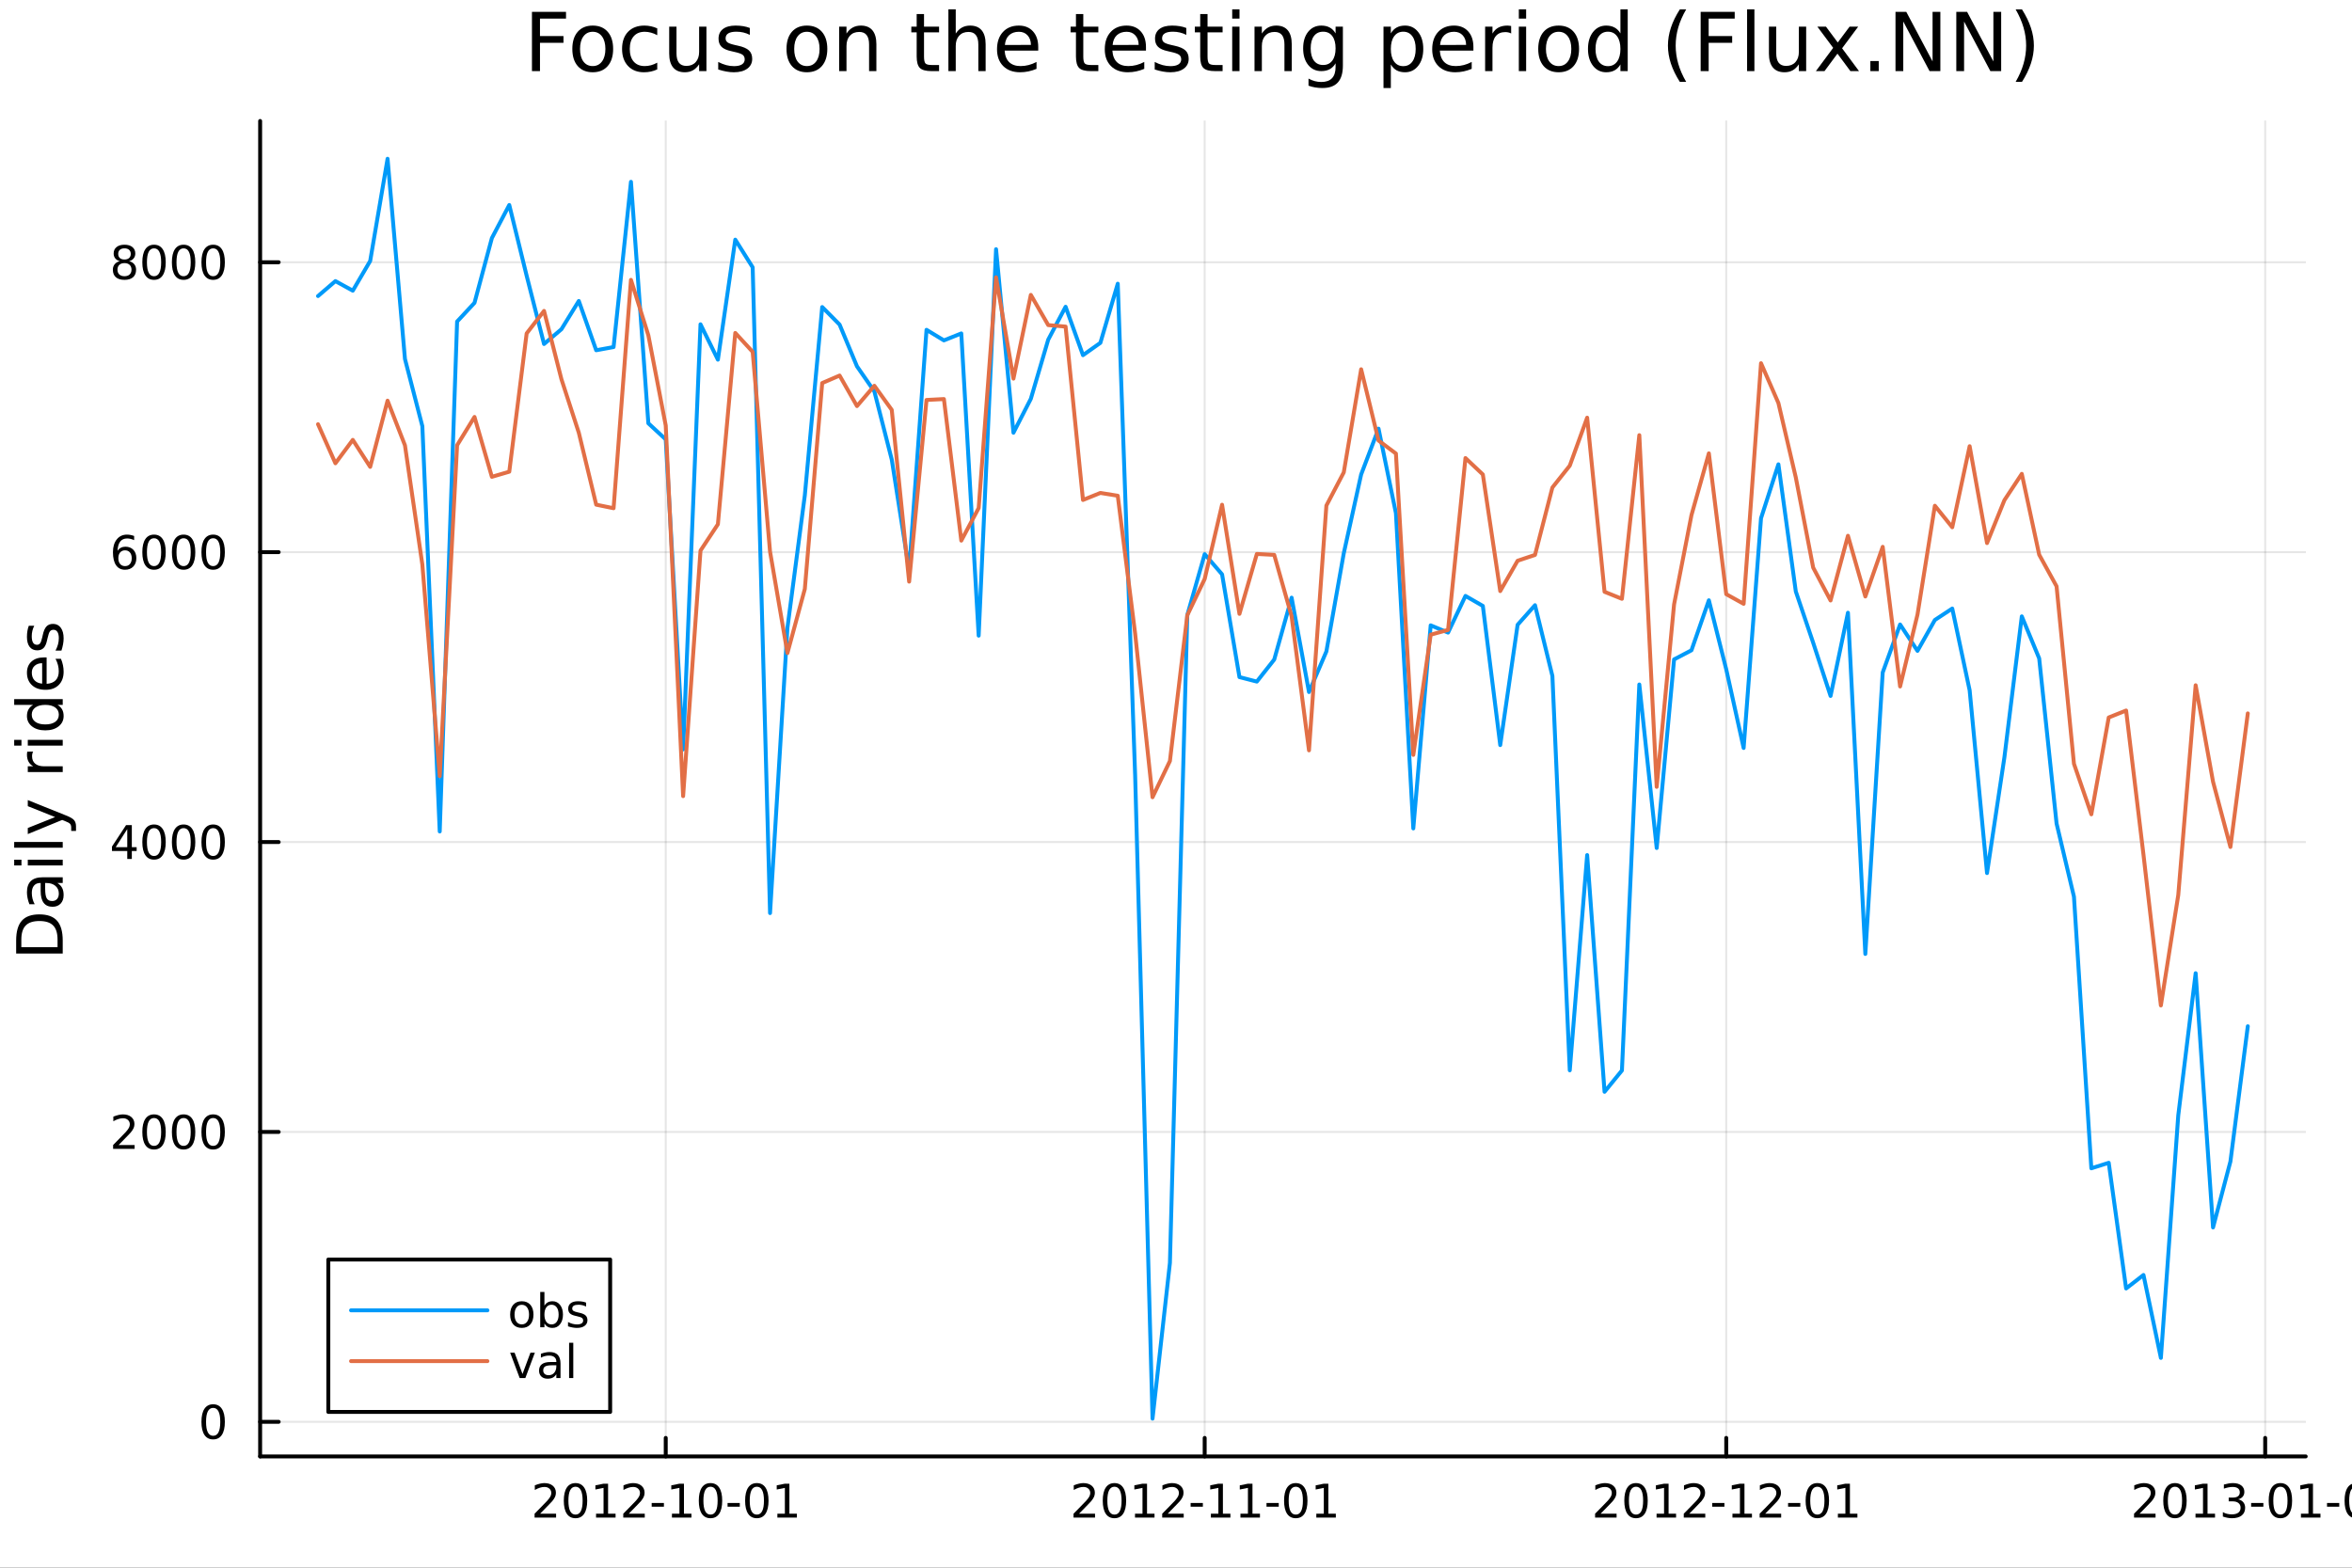 <?xml version="1.0" encoding="utf-8"?>
<svg xmlns="http://www.w3.org/2000/svg" xmlns:xlink="http://www.w3.org/1999/xlink" width="600" height="400" viewBox="0 0 2400 1600">
<rect x="0" y="0" width="2400" height="1600" fill="#333333" stroke="none"/>
<defs>
  <clipPath id="clip430">
    <rect x="0" y="0" width="2400" height="1600"/>
  </clipPath>
</defs>
<path clip-path="url(#clip430)" d="M0 1600 L2400 1600 L2400 0 L0 0  Z" fill="#ffffff" fill-rule="evenodd" fill-opacity="1"/>
<defs>
  <clipPath id="clip431">
    <rect x="480" y="0" width="1681" height="1600"/>
  </clipPath>
</defs>
<path clip-path="url(#clip430)" d="M265.445 1486.45 L2352.76 1486.45 L2352.76 123.472 L265.445 123.472  Z" fill="#ffffff" fill-rule="evenodd" fill-opacity="1"/>
<defs>
  <clipPath id="clip432">
    <rect x="265" y="123" width="2088" height="1364"/>
  </clipPath>
</defs>
<polyline clip-path="url(#clip432)" style="stroke:#000000; stroke-linecap:round; stroke-linejoin:round; stroke-width:2; stroke-opacity:0.1; fill:none" points="679.323,1486.45 679.323,123.472 "/>
<polyline clip-path="url(#clip432)" style="stroke:#000000; stroke-linecap:round; stroke-linejoin:round; stroke-width:2; stroke-opacity:0.1; fill:none" points="1229.27,1486.45 1229.27,123.472 "/>
<polyline clip-path="url(#clip432)" style="stroke:#000000; stroke-linecap:round; stroke-linejoin:round; stroke-width:2; stroke-opacity:0.1; fill:none" points="1761.48,1486.45 1761.48,123.472 "/>
<polyline clip-path="url(#clip432)" style="stroke:#000000; stroke-linecap:round; stroke-linejoin:round; stroke-width:2; stroke-opacity:0.1; fill:none" points="2311.42,1486.45 2311.42,123.472 "/>
<polyline clip-path="url(#clip430)" style="stroke:#000000; stroke-linecap:round; stroke-linejoin:round; stroke-width:4; stroke-opacity:1; fill:none" points="265.445,1486.45 2352.76,1486.45 "/>
<polyline clip-path="url(#clip430)" style="stroke:#000000; stroke-linecap:round; stroke-linejoin:round; stroke-width:4; stroke-opacity:1; fill:none" points="679.323,1486.45 679.323,1467.55 "/>
<polyline clip-path="url(#clip430)" style="stroke:#000000; stroke-linecap:round; stroke-linejoin:round; stroke-width:4; stroke-opacity:1; fill:none" points="1229.27,1486.45 1229.27,1467.55 "/>
<polyline clip-path="url(#clip430)" style="stroke:#000000; stroke-linecap:round; stroke-linejoin:round; stroke-width:4; stroke-opacity:1; fill:none" points="1761.48,1486.45 1761.48,1467.55 "/>
<polyline clip-path="url(#clip430)" style="stroke:#000000; stroke-linecap:round; stroke-linejoin:round; stroke-width:4; stroke-opacity:1; fill:none" points="2311.42,1486.45 2311.42,1467.55 "/>
<path clip-path="url(#clip430)" d="M551.118 1544.91 L567.437 1544.91 L567.437 1548.85 L545.493 1548.85 L545.493 1544.91 Q548.155 1542.16 552.738 1537.53 Q557.345 1532.88 558.525 1531.53 Q560.771 1529.01 561.65 1527.27 Q562.553 1525.51 562.553 1523.82 Q562.553 1521.07 560.609 1519.33 Q558.688 1517.6 555.586 1517.6 Q553.387 1517.6 550.933 1518.36 Q548.502 1519.13 545.725 1520.68 L545.725 1515.95 Q548.549 1514.82 551.002 1514.24 Q553.456 1513.66 555.493 1513.66 Q560.863 1513.66 564.058 1516.35 Q567.252 1519.03 567.252 1523.52 Q567.252 1525.65 566.442 1527.57 Q565.655 1529.47 563.549 1532.07 Q562.97 1532.74 559.868 1535.95 Q556.766 1539.15 551.118 1544.91 Z" fill="#000000" fill-rule="nonzero" fill-opacity="1" /><path clip-path="url(#clip430)" d="M587.252 1517.37 Q583.641 1517.37 581.812 1520.93 Q580.007 1524.47 580.007 1531.6 Q580.007 1538.71 581.812 1542.27 Q583.641 1545.82 587.252 1545.82 Q590.886 1545.82 592.692 1542.27 Q594.521 1538.71 594.521 1531.6 Q594.521 1524.47 592.692 1520.93 Q590.886 1517.37 587.252 1517.37 M587.252 1513.66 Q593.062 1513.66 596.118 1518.27 Q599.197 1522.85 599.197 1531.6 Q599.197 1540.33 596.118 1544.94 Q593.062 1549.52 587.252 1549.52 Q581.442 1549.52 578.363 1544.94 Q575.308 1540.33 575.308 1531.6 Q575.308 1522.85 578.363 1518.27 Q581.442 1513.66 587.252 1513.66 Z" fill="#000000" fill-rule="nonzero" fill-opacity="1" /><path clip-path="url(#clip430)" d="M608.224 1544.91 L615.863 1544.91 L615.863 1518.55 L607.553 1520.21 L607.553 1515.95 L615.817 1514.29 L620.493 1514.29 L620.493 1544.91 L628.132 1544.91 L628.132 1548.85 L608.224 1548.85 L608.224 1544.91 Z" fill="#000000" fill-rule="nonzero" fill-opacity="1" /><path clip-path="url(#clip430)" d="M641.604 1544.91 L657.923 1544.91 L657.923 1548.85 L635.979 1548.85 L635.979 1544.91 Q638.641 1542.16 643.224 1537.53 Q647.831 1532.88 649.011 1531.53 Q651.256 1529.01 652.136 1527.27 Q653.039 1525.51 653.039 1523.82 Q653.039 1521.07 651.094 1519.33 Q649.173 1517.6 646.071 1517.6 Q643.872 1517.6 641.419 1518.36 Q638.988 1519.13 636.21 1520.68 L636.21 1515.95 Q639.034 1514.82 641.488 1514.24 Q643.942 1513.66 645.979 1513.66 Q651.349 1513.66 654.543 1516.35 Q657.738 1519.03 657.738 1523.52 Q657.738 1525.65 656.928 1527.57 Q656.141 1529.47 654.034 1532.07 Q653.456 1532.74 650.354 1535.95 Q647.252 1539.15 641.604 1544.91 Z" fill="#000000" fill-rule="nonzero" fill-opacity="1" /><path clip-path="url(#clip430)" d="M664.983 1533.96 L677.46 1533.96 L677.46 1537.76 L664.983 1537.76 L664.983 1533.96 Z" fill="#000000" fill-rule="nonzero" fill-opacity="1" /><path clip-path="url(#clip430)" d="M685.654 1544.91 L693.293 1544.91 L693.293 1518.55 L684.983 1520.21 L684.983 1515.95 L693.247 1514.29 L697.923 1514.29 L697.923 1544.91 L705.562 1544.91 L705.562 1548.85 L685.654 1548.85 L685.654 1544.91 Z" fill="#000000" fill-rule="nonzero" fill-opacity="1" /><path clip-path="url(#clip430)" d="M725.006 1517.37 Q721.395 1517.37 719.566 1520.93 Q717.761 1524.47 717.761 1531.6 Q717.761 1538.71 719.566 1542.27 Q721.395 1545.82 725.006 1545.82 Q728.64 1545.82 730.446 1542.27 Q732.275 1538.71 732.275 1531.6 Q732.275 1524.47 730.446 1520.93 Q728.64 1517.37 725.006 1517.37 M725.006 1513.66 Q730.816 1513.66 733.872 1518.27 Q736.95 1522.85 736.95 1531.6 Q736.95 1540.33 733.872 1544.94 Q730.816 1549.52 725.006 1549.52 Q719.196 1549.52 716.117 1544.94 Q713.062 1540.33 713.062 1531.6 Q713.062 1522.85 716.117 1518.27 Q719.196 1513.66 725.006 1513.66 Z" fill="#000000" fill-rule="nonzero" fill-opacity="1" /><path clip-path="url(#clip430)" d="M742.413 1533.96 L754.89 1533.96 L754.89 1537.76 L742.413 1537.76 L742.413 1533.96 Z" fill="#000000" fill-rule="nonzero" fill-opacity="1" /><path clip-path="url(#clip430)" d="M772.274 1517.37 Q768.663 1517.37 766.835 1520.93 Q765.029 1524.47 765.029 1531.6 Q765.029 1538.71 766.835 1542.27 Q768.663 1545.82 772.274 1545.82 Q775.909 1545.82 777.714 1542.27 Q779.543 1538.71 779.543 1531.6 Q779.543 1524.47 777.714 1520.93 Q775.909 1517.37 772.274 1517.37 M772.274 1513.66 Q778.084 1513.66 781.14 1518.27 Q784.219 1522.85 784.219 1531.6 Q784.219 1540.33 781.14 1544.94 Q778.084 1549.52 772.274 1549.52 Q766.464 1549.52 763.385 1544.94 Q760.33 1540.33 760.33 1531.6 Q760.33 1522.85 763.385 1518.27 Q766.464 1513.66 772.274 1513.66 Z" fill="#000000" fill-rule="nonzero" fill-opacity="1" /><path clip-path="url(#clip430)" d="M793.246 1544.91 L800.885 1544.91 L800.885 1518.55 L792.575 1520.21 L792.575 1515.95 L800.839 1514.29 L805.515 1514.29 L805.515 1544.91 L813.154 1544.91 L813.154 1548.85 L793.246 1548.85 L793.246 1544.91 Z" fill="#000000" fill-rule="nonzero" fill-opacity="1" /><path clip-path="url(#clip430)" d="M1101.06 1544.91 L1117.38 1544.91 L1117.38 1548.85 L1095.44 1548.85 L1095.44 1544.91 Q1098.1 1542.16 1102.68 1537.53 Q1107.29 1532.88 1108.47 1531.53 Q1110.72 1529.01 1111.6 1527.27 Q1112.5 1525.51 1112.5 1523.82 Q1112.5 1521.07 1110.55 1519.33 Q1108.63 1517.6 1105.53 1517.6 Q1103.33 1517.6 1100.88 1518.36 Q1098.45 1519.13 1095.67 1520.68 L1095.67 1515.95 Q1098.49 1514.82 1100.95 1514.24 Q1103.4 1513.66 1105.44 1513.66 Q1110.81 1513.66 1114 1516.35 Q1117.2 1519.03 1117.2 1523.52 Q1117.2 1525.65 1116.39 1527.57 Q1115.6 1529.47 1113.49 1532.07 Q1112.92 1532.74 1109.81 1535.95 Q1106.71 1539.15 1101.06 1544.91 Z" fill="#000000" fill-rule="nonzero" fill-opacity="1" /><path clip-path="url(#clip430)" d="M1137.2 1517.37 Q1133.59 1517.37 1131.76 1520.93 Q1129.95 1524.47 1129.95 1531.6 Q1129.95 1538.71 1131.76 1542.27 Q1133.59 1545.82 1137.2 1545.82 Q1140.83 1545.82 1142.64 1542.27 Q1144.47 1538.71 1144.47 1531.6 Q1144.47 1524.47 1142.64 1520.93 Q1140.83 1517.37 1137.2 1517.37 M1137.2 1513.66 Q1143.01 1513.66 1146.06 1518.27 Q1149.14 1522.85 1149.14 1531.6 Q1149.14 1540.33 1146.06 1544.94 Q1143.01 1549.52 1137.2 1549.52 Q1131.39 1549.52 1128.31 1544.94 Q1125.25 1540.33 1125.25 1531.6 Q1125.25 1522.85 1128.31 1518.27 Q1131.39 1513.66 1137.2 1513.66 Z" fill="#000000" fill-rule="nonzero" fill-opacity="1" /><path clip-path="url(#clip430)" d="M1158.17 1544.91 L1165.81 1544.91 L1165.81 1518.55 L1157.5 1520.21 L1157.5 1515.95 L1165.76 1514.29 L1170.44 1514.29 L1170.44 1544.91 L1178.08 1544.91 L1178.08 1548.85 L1158.17 1548.85 L1158.17 1544.91 Z" fill="#000000" fill-rule="nonzero" fill-opacity="1" /><path clip-path="url(#clip430)" d="M1191.55 1544.91 L1207.87 1544.91 L1207.87 1548.85 L1185.92 1548.85 L1185.92 1544.91 Q1188.59 1542.16 1193.17 1537.53 Q1197.78 1532.88 1198.96 1531.53 Q1201.2 1529.01 1202.08 1527.27 Q1202.98 1525.51 1202.98 1523.82 Q1202.98 1521.07 1201.04 1519.33 Q1199.12 1517.6 1196.02 1517.6 Q1193.82 1517.6 1191.36 1518.36 Q1188.93 1519.13 1186.16 1520.68 L1186.16 1515.95 Q1188.98 1514.82 1191.43 1514.24 Q1193.89 1513.66 1195.92 1513.66 Q1201.3 1513.66 1204.49 1516.35 Q1207.68 1519.03 1207.68 1523.52 Q1207.68 1525.65 1206.87 1527.57 Q1206.09 1529.47 1203.98 1532.07 Q1203.4 1532.74 1200.3 1535.95 Q1197.2 1539.15 1191.55 1544.91 Z" fill="#000000" fill-rule="nonzero" fill-opacity="1" /><path clip-path="url(#clip430)" d="M1214.93 1533.96 L1227.41 1533.96 L1227.41 1537.76 L1214.93 1537.76 L1214.93 1533.96 Z" fill="#000000" fill-rule="nonzero" fill-opacity="1" /><path clip-path="url(#clip430)" d="M1235.6 1544.91 L1243.24 1544.91 L1243.24 1518.55 L1234.93 1520.21 L1234.93 1515.95 L1243.19 1514.29 L1247.87 1514.29 L1247.87 1544.91 L1255.51 1544.91 L1255.51 1548.85 L1235.6 1548.85 L1235.6 1544.91 Z" fill="#000000" fill-rule="nonzero" fill-opacity="1" /><path clip-path="url(#clip430)" d="M1265.76 1544.91 L1273.4 1544.91 L1273.4 1518.55 L1265.09 1520.21 L1265.09 1515.95 L1273.35 1514.29 L1278.03 1514.29 L1278.03 1544.91 L1285.67 1544.91 L1285.67 1548.85 L1265.76 1548.85 L1265.76 1544.91 Z" fill="#000000" fill-rule="nonzero" fill-opacity="1" /><path clip-path="url(#clip430)" d="M1292.36 1533.96 L1304.84 1533.96 L1304.84 1537.76 L1292.36 1537.76 L1292.36 1533.96 Z" fill="#000000" fill-rule="nonzero" fill-opacity="1" /><path clip-path="url(#clip430)" d="M1322.22 1517.37 Q1318.61 1517.37 1316.78 1520.93 Q1314.98 1524.47 1314.98 1531.6 Q1314.98 1538.71 1316.78 1542.27 Q1318.61 1545.82 1322.22 1545.82 Q1325.85 1545.82 1327.66 1542.27 Q1329.49 1538.71 1329.49 1531.6 Q1329.49 1524.47 1327.66 1520.93 Q1325.85 1517.37 1322.22 1517.37 M1322.22 1513.66 Q1328.03 1513.66 1331.09 1518.27 Q1334.16 1522.85 1334.16 1531.6 Q1334.16 1540.33 1331.09 1544.94 Q1328.03 1549.52 1322.22 1549.52 Q1316.41 1549.52 1313.33 1544.94 Q1310.28 1540.33 1310.28 1531.6 Q1310.28 1522.85 1313.33 1518.27 Q1316.41 1513.66 1322.22 1513.66 Z" fill="#000000" fill-rule="nonzero" fill-opacity="1" /><path clip-path="url(#clip430)" d="M1343.19 1544.91 L1350.83 1544.91 L1350.83 1518.55 L1342.52 1520.21 L1342.52 1515.95 L1350.78 1514.29 L1355.46 1514.29 L1355.46 1544.91 L1363.1 1544.91 L1363.1 1548.85 L1343.19 1548.85 L1343.19 1544.91 Z" fill="#000000" fill-rule="nonzero" fill-opacity="1" /><path clip-path="url(#clip430)" d="M1633.27 1544.91 L1649.59 1544.91 L1649.59 1548.85 L1627.64 1548.85 L1627.64 1544.91 Q1630.31 1542.16 1634.89 1537.53 Q1639.5 1532.88 1640.68 1531.53 Q1642.92 1529.01 1643.8 1527.27 Q1644.71 1525.51 1644.71 1523.82 Q1644.71 1521.07 1642.76 1519.33 Q1640.84 1517.6 1637.74 1517.6 Q1635.54 1517.6 1633.08 1518.36 Q1630.65 1519.13 1627.88 1520.68 L1627.88 1515.95 Q1630.7 1514.82 1633.15 1514.24 Q1635.61 1513.66 1637.64 1513.66 Q1643.02 1513.66 1646.21 1516.35 Q1649.4 1519.03 1649.4 1523.52 Q1649.4 1525.65 1648.59 1527.57 Q1647.81 1529.47 1645.7 1532.07 Q1645.12 1532.74 1642.02 1535.95 Q1638.92 1539.15 1633.27 1544.91 Z" fill="#000000" fill-rule="nonzero" fill-opacity="1" /><path clip-path="url(#clip430)" d="M1669.4 1517.37 Q1665.79 1517.37 1663.96 1520.93 Q1662.16 1524.47 1662.16 1531.6 Q1662.16 1538.71 1663.96 1542.27 Q1665.79 1545.82 1669.4 1545.82 Q1673.04 1545.82 1674.84 1542.27 Q1676.67 1538.71 1676.67 1531.6 Q1676.67 1524.47 1674.84 1520.93 Q1673.04 1517.37 1669.4 1517.37 M1669.4 1513.66 Q1675.21 1513.66 1678.27 1518.27 Q1681.35 1522.85 1681.35 1531.6 Q1681.35 1540.33 1678.27 1544.94 Q1675.21 1549.52 1669.4 1549.52 Q1663.59 1549.52 1660.52 1544.94 Q1657.46 1540.33 1657.46 1531.6 Q1657.46 1522.85 1660.52 1518.27 Q1663.59 1513.66 1669.4 1513.66 Z" fill="#000000" fill-rule="nonzero" fill-opacity="1" /><path clip-path="url(#clip430)" d="M1690.38 1544.91 L1698.01 1544.91 L1698.01 1518.55 L1689.7 1520.21 L1689.7 1515.95 L1697.97 1514.29 L1702.64 1514.29 L1702.64 1544.91 L1710.28 1544.91 L1710.28 1548.85 L1690.38 1548.85 L1690.38 1544.91 Z" fill="#000000" fill-rule="nonzero" fill-opacity="1" /><path clip-path="url(#clip430)" d="M1723.76 1544.91 L1740.07 1544.91 L1740.07 1548.85 L1718.13 1548.85 L1718.13 1544.91 Q1720.79 1542.16 1725.38 1537.53 Q1729.98 1532.88 1731.16 1531.53 Q1733.41 1529.01 1734.29 1527.27 Q1735.19 1525.51 1735.19 1523.82 Q1735.19 1521.07 1733.25 1519.33 Q1731.32 1517.6 1728.22 1517.6 Q1726.02 1517.6 1723.57 1518.36 Q1721.14 1519.13 1718.36 1520.68 L1718.36 1515.95 Q1721.19 1514.82 1723.64 1514.24 Q1726.09 1513.66 1728.13 1513.66 Q1733.5 1513.66 1736.7 1516.35 Q1739.89 1519.03 1739.89 1523.52 Q1739.89 1525.65 1739.08 1527.57 Q1738.29 1529.47 1736.19 1532.07 Q1735.61 1532.74 1732.51 1535.95 Q1729.4 1539.15 1723.76 1544.91 Z" fill="#000000" fill-rule="nonzero" fill-opacity="1" /><path clip-path="url(#clip430)" d="M1747.14 1533.96 L1759.61 1533.96 L1759.61 1537.76 L1747.14 1537.76 L1747.14 1533.96 Z" fill="#000000" fill-rule="nonzero" fill-opacity="1" /><path clip-path="url(#clip430)" d="M1767.81 1544.91 L1775.45 1544.91 L1775.45 1518.55 L1767.13 1520.21 L1767.13 1515.95 L1775.4 1514.29 L1780.07 1514.29 L1780.07 1544.91 L1787.71 1544.91 L1787.71 1548.85 L1767.81 1548.85 L1767.81 1544.91 Z" fill="#000000" fill-rule="nonzero" fill-opacity="1" /><path clip-path="url(#clip430)" d="M1801.19 1544.91 L1817.51 1544.91 L1817.51 1548.85 L1795.56 1548.85 L1795.56 1544.91 Q1798.22 1542.16 1802.81 1537.53 Q1807.41 1532.88 1808.59 1531.53 Q1810.84 1529.01 1811.72 1527.27 Q1812.62 1525.51 1812.62 1523.82 Q1812.62 1521.07 1810.68 1519.33 Q1808.76 1517.6 1805.65 1517.6 Q1803.45 1517.6 1801 1518.36 Q1798.57 1519.13 1795.79 1520.68 L1795.79 1515.95 Q1798.62 1514.82 1801.07 1514.24 Q1803.52 1513.66 1805.56 1513.66 Q1810.93 1513.66 1814.13 1516.35 Q1817.32 1519.03 1817.32 1523.52 Q1817.32 1525.65 1816.51 1527.57 Q1815.72 1529.47 1813.62 1532.07 Q1813.04 1532.74 1809.94 1535.95 Q1806.83 1539.15 1801.19 1544.91 Z" fill="#000000" fill-rule="nonzero" fill-opacity="1" /><path clip-path="url(#clip430)" d="M1824.57 1533.96 L1837.04 1533.96 L1837.04 1537.76 L1824.57 1537.76 L1824.57 1533.96 Z" fill="#000000" fill-rule="nonzero" fill-opacity="1" /><path clip-path="url(#clip430)" d="M1854.43 1517.37 Q1850.82 1517.37 1848.99 1520.93 Q1847.18 1524.47 1847.18 1531.6 Q1847.18 1538.71 1848.99 1542.27 Q1850.82 1545.82 1854.43 1545.82 Q1858.06 1545.82 1859.87 1542.27 Q1861.69 1538.71 1861.69 1531.6 Q1861.69 1524.47 1859.87 1520.93 Q1858.06 1517.37 1854.43 1517.37 M1854.43 1513.66 Q1860.24 1513.66 1863.29 1518.27 Q1866.37 1522.85 1866.37 1531.6 Q1866.37 1540.33 1863.29 1544.94 Q1860.24 1549.52 1854.43 1549.52 Q1848.62 1549.52 1845.54 1544.94 Q1842.48 1540.33 1842.48 1531.6 Q1842.48 1522.85 1845.54 1518.27 Q1848.62 1513.66 1854.43 1513.66 Z" fill="#000000" fill-rule="nonzero" fill-opacity="1" /><path clip-path="url(#clip430)" d="M1875.4 1544.91 L1883.04 1544.91 L1883.04 1518.55 L1874.73 1520.21 L1874.73 1515.95 L1882.99 1514.29 L1887.67 1514.29 L1887.67 1544.91 L1895.31 1544.91 L1895.31 1548.85 L1875.4 1548.85 L1875.4 1544.91 Z" fill="#000000" fill-rule="nonzero" fill-opacity="1" /><path clip-path="url(#clip430)" d="M2183.22 1544.91 L2199.54 1544.91 L2199.54 1548.85 L2177.59 1548.85 L2177.59 1544.91 Q2180.25 1542.16 2184.84 1537.53 Q2189.44 1532.88 2190.62 1531.53 Q2192.87 1529.01 2193.75 1527.27 Q2194.65 1525.51 2194.65 1523.82 Q2194.65 1521.07 2192.71 1519.33 Q2190.79 1517.6 2187.68 1517.6 Q2185.48 1517.6 2183.03 1518.36 Q2180.6 1519.13 2177.82 1520.68 L2177.82 1515.95 Q2180.65 1514.82 2183.1 1514.24 Q2185.55 1513.66 2187.59 1513.66 Q2192.96 1513.66 2196.16 1516.35 Q2199.35 1519.03 2199.35 1523.52 Q2199.35 1525.65 2198.54 1527.57 Q2197.75 1529.47 2195.65 1532.07 Q2195.07 1532.74 2191.97 1535.95 Q2188.86 1539.15 2183.22 1544.91 Z" fill="#000000" fill-rule="nonzero" fill-opacity="1" /><path clip-path="url(#clip430)" d="M2219.35 1517.37 Q2215.74 1517.37 2213.91 1520.93 Q2212.1 1524.47 2212.1 1531.6 Q2212.1 1538.71 2213.91 1542.27 Q2215.74 1545.82 2219.35 1545.82 Q2222.98 1545.82 2224.79 1542.27 Q2226.62 1538.71 2226.62 1531.6 Q2226.62 1524.47 2224.79 1520.93 Q2222.98 1517.37 2219.35 1517.37 M2219.35 1513.66 Q2225.16 1513.66 2228.22 1518.27 Q2231.29 1522.85 2231.29 1531.6 Q2231.29 1540.33 2228.22 1544.94 Q2225.16 1549.52 2219.35 1549.52 Q2213.54 1549.52 2210.46 1544.94 Q2207.41 1540.33 2207.41 1531.6 Q2207.41 1522.85 2210.46 1518.27 Q2213.54 1513.66 2219.35 1513.66 Z" fill="#000000" fill-rule="nonzero" fill-opacity="1" /><path clip-path="url(#clip430)" d="M2240.32 1544.91 L2247.96 1544.91 L2247.96 1518.55 L2239.65 1520.21 L2239.65 1515.95 L2247.91 1514.29 L2252.59 1514.29 L2252.59 1544.91 L2260.23 1544.91 L2260.23 1548.85 L2240.32 1548.85 L2240.32 1544.91 Z" fill="#000000" fill-rule="nonzero" fill-opacity="1" /><path clip-path="url(#clip430)" d="M2283.84 1530.21 Q2287.2 1530.93 2289.07 1533.2 Q2290.97 1535.47 2290.97 1538.8 Q2290.97 1543.92 2287.45 1546.72 Q2283.93 1549.52 2277.45 1549.52 Q2275.28 1549.52 2272.96 1549.08 Q2270.67 1548.66 2268.22 1547.81 L2268.22 1543.29 Q2270.16 1544.43 2272.47 1545.01 Q2274.79 1545.58 2277.31 1545.58 Q2281.71 1545.58 2284 1543.85 Q2286.32 1542.11 2286.32 1538.8 Q2286.32 1535.75 2284.16 1534.03 Q2282.03 1532.3 2278.22 1532.3 L2274.19 1532.3 L2274.19 1528.45 L2278.4 1528.45 Q2281.85 1528.45 2283.68 1527.09 Q2285.51 1525.7 2285.51 1523.11 Q2285.51 1520.45 2283.61 1519.03 Q2281.73 1517.6 2278.22 1517.6 Q2276.29 1517.6 2274.1 1518.01 Q2271.9 1518.43 2269.26 1519.31 L2269.26 1515.14 Q2271.92 1514.4 2274.23 1514.03 Q2276.57 1513.66 2278.63 1513.66 Q2283.96 1513.66 2287.06 1516.09 Q2290.16 1518.5 2290.16 1522.62 Q2290.16 1525.49 2288.52 1527.48 Q2286.87 1529.45 2283.84 1530.21 Z" fill="#000000" fill-rule="nonzero" fill-opacity="1" /><path clip-path="url(#clip430)" d="M2297.08 1533.96 L2309.56 1533.96 L2309.56 1537.76 L2297.08 1537.76 L2297.08 1533.96 Z" fill="#000000" fill-rule="nonzero" fill-opacity="1" /><path clip-path="url(#clip430)" d="M2326.94 1517.37 Q2323.33 1517.37 2321.5 1520.93 Q2319.7 1524.47 2319.7 1531.6 Q2319.7 1538.71 2321.5 1542.27 Q2323.33 1545.82 2326.94 1545.82 Q2330.58 1545.82 2332.38 1542.27 Q2334.21 1538.71 2334.21 1531.6 Q2334.21 1524.47 2332.38 1520.93 Q2330.58 1517.37 2326.94 1517.37 M2326.94 1513.66 Q2332.75 1513.66 2335.81 1518.27 Q2338.89 1522.85 2338.89 1531.6 Q2338.89 1540.33 2335.81 1544.94 Q2332.75 1549.52 2326.94 1549.52 Q2321.13 1549.52 2318.05 1544.94 Q2315 1540.33 2315 1531.6 Q2315 1522.85 2318.05 1518.27 Q2321.13 1513.66 2326.94 1513.66 Z" fill="#000000" fill-rule="nonzero" fill-opacity="1" /><path clip-path="url(#clip430)" d="M2347.91 1544.91 L2355.55 1544.91 L2355.55 1518.55 L2347.24 1520.21 L2347.24 1515.95 L2355.51 1514.29 L2360.18 1514.29 L2360.18 1544.91 L2367.82 1544.91 L2367.82 1548.85 L2347.91 1548.85 L2347.91 1544.91 Z" fill="#000000" fill-rule="nonzero" fill-opacity="1" /><path clip-path="url(#clip430)" d="M2374.51 1533.96 L2386.99 1533.96 L2386.99 1537.76 L2374.51 1537.76 L2374.51 1533.96 Z" fill="#000000" fill-rule="nonzero" fill-opacity="1" /><path clip-path="url(#clip430)" d="M2404.37 1517.37 Q2400.76 1517.37 2398.93 1520.93 Q2397.13 1524.47 2397.13 1531.6 Q2397.13 1538.71 2398.93 1542.27 Q2400.76 1545.82 2404.37 1545.82 Q2408.01 1545.82 2409.81 1542.27 Q2411.64 1538.71 2411.64 1531.6 Q2411.64 1524.47 2409.81 1520.93 Q2408.01 1517.37 2404.37 1517.37 M2404.37 1513.66 Q2410.18 1513.66 2413.24 1518.27 Q2416.32 1522.85 2416.32 1531.6 Q2416.32 1540.33 2413.24 1544.94 Q2410.18 1549.52 2404.37 1549.52 Q2398.56 1549.52 2395.48 1544.94 Q2392.43 1540.33 2392.43 1531.6 Q2392.43 1522.85 2395.48 1518.27 Q2398.56 1513.66 2404.37 1513.66 Z" fill="#000000" fill-rule="nonzero" fill-opacity="1" /><path clip-path="url(#clip430)" d="M2425.34 1544.91 L2432.98 1544.91 L2432.98 1518.55 L2424.67 1520.21 L2424.67 1515.95 L2432.94 1514.29 L2437.61 1514.29 L2437.61 1544.91 L2445.25 1544.91 L2445.25 1548.85 L2425.34 1548.85 L2425.34 1544.91 Z" fill="#000000" fill-rule="nonzero" fill-opacity="1" /><polyline clip-path="url(#clip432)" style="stroke:#000000; stroke-linecap:round; stroke-linejoin:round; stroke-width:2; stroke-opacity:0.1; fill:none" points="265.445,1451.13 2352.76,1451.13 "/>
<polyline clip-path="url(#clip432)" style="stroke:#000000; stroke-linecap:round; stroke-linejoin:round; stroke-width:2; stroke-opacity:0.1; fill:none" points="265.445,1155.26 2352.76,1155.26 "/>
<polyline clip-path="url(#clip432)" style="stroke:#000000; stroke-linecap:round; stroke-linejoin:round; stroke-width:2; stroke-opacity:0.1; fill:none" points="265.445,859.399 2352.76,859.399 "/>
<polyline clip-path="url(#clip432)" style="stroke:#000000; stroke-linecap:round; stroke-linejoin:round; stroke-width:2; stroke-opacity:0.1; fill:none" points="265.445,563.535 2352.76,563.535 "/>
<polyline clip-path="url(#clip432)" style="stroke:#000000; stroke-linecap:round; stroke-linejoin:round; stroke-width:2; stroke-opacity:0.1; fill:none" points="265.445,267.67 2352.76,267.67 "/>
<polyline clip-path="url(#clip430)" style="stroke:#000000; stroke-linecap:round; stroke-linejoin:round; stroke-width:4; stroke-opacity:1; fill:none" points="265.445,1486.45 265.445,123.472 "/>
<polyline clip-path="url(#clip430)" style="stroke:#000000; stroke-linecap:round; stroke-linejoin:round; stroke-width:4; stroke-opacity:1; fill:none" points="265.445,1451.13 284.342,1451.13 "/>
<polyline clip-path="url(#clip430)" style="stroke:#000000; stroke-linecap:round; stroke-linejoin:round; stroke-width:4; stroke-opacity:1; fill:none" points="265.445,1155.26 284.342,1155.26 "/>
<polyline clip-path="url(#clip430)" style="stroke:#000000; stroke-linecap:round; stroke-linejoin:round; stroke-width:4; stroke-opacity:1; fill:none" points="265.445,859.399 284.342,859.399 "/>
<polyline clip-path="url(#clip430)" style="stroke:#000000; stroke-linecap:round; stroke-linejoin:round; stroke-width:4; stroke-opacity:1; fill:none" points="265.445,563.535 284.342,563.535 "/>
<polyline clip-path="url(#clip430)" style="stroke:#000000; stroke-linecap:round; stroke-linejoin:round; stroke-width:4; stroke-opacity:1; fill:none" points="265.445,267.67 284.342,267.67 "/>
<path clip-path="url(#clip430)" d="M217.5 1436.93 Q213.889 1436.93 212.061 1440.49 Q210.255 1444.03 210.255 1451.16 Q210.255 1458.27 212.061 1461.83 Q213.889 1465.38 217.5 1465.38 Q221.135 1465.38 222.94 1461.83 Q224.769 1458.27 224.769 1451.16 Q224.769 1444.03 222.94 1440.49 Q221.135 1436.93 217.5 1436.93 M217.5 1433.22 Q223.31 1433.22 226.366 1437.83 Q229.445 1442.41 229.445 1451.16 Q229.445 1459.89 226.366 1464.5 Q223.31 1469.08 217.5 1469.08 Q211.69 1469.08 208.612 1464.5 Q205.556 1459.89 205.556 1451.16 Q205.556 1442.41 208.612 1437.83 Q211.69 1433.22 217.5 1433.22 Z" fill="#000000" fill-rule="nonzero" fill-opacity="1" /><path clip-path="url(#clip430)" d="M121.043 1168.61 L137.362 1168.61 L137.362 1172.54 L115.418 1172.54 L115.418 1168.61 Q118.08 1165.85 122.663 1161.22 Q127.269 1156.57 128.45 1155.23 Q130.695 1152.71 131.575 1150.97 Q132.478 1149.21 132.478 1147.52 Q132.478 1144.77 130.533 1143.03 Q128.612 1141.29 125.51 1141.29 Q123.311 1141.29 120.857 1142.06 Q118.427 1142.82 115.649 1144.37 L115.649 1139.65 Q118.473 1138.52 120.927 1137.94 Q123.38 1137.36 125.418 1137.36 Q130.788 1137.36 133.982 1140.04 Q137.177 1142.73 137.177 1147.22 Q137.177 1149.35 136.367 1151.27 Q135.579 1153.17 133.473 1155.76 Q132.894 1156.43 129.792 1159.65 Q126.691 1162.84 121.043 1168.61 Z" fill="#000000" fill-rule="nonzero" fill-opacity="1" /><path clip-path="url(#clip430)" d="M157.177 1141.06 Q153.566 1141.06 151.737 1144.63 Q149.931 1148.17 149.931 1155.3 Q149.931 1162.4 151.737 1165.97 Q153.566 1169.51 157.177 1169.51 Q160.811 1169.51 162.616 1165.97 Q164.445 1162.4 164.445 1155.3 Q164.445 1148.17 162.616 1144.63 Q160.811 1141.06 157.177 1141.06 M157.177 1137.36 Q162.987 1137.36 166.042 1141.96 Q169.121 1146.55 169.121 1155.3 Q169.121 1164.02 166.042 1168.63 Q162.987 1173.21 157.177 1173.21 Q151.366 1173.21 148.288 1168.63 Q145.232 1164.02 145.232 1155.3 Q145.232 1146.55 148.288 1141.96 Q151.366 1137.36 157.177 1137.36 Z" fill="#000000" fill-rule="nonzero" fill-opacity="1" /><path clip-path="url(#clip430)" d="M187.338 1141.06 Q183.727 1141.06 181.899 1144.63 Q180.093 1148.17 180.093 1155.3 Q180.093 1162.4 181.899 1165.97 Q183.727 1169.51 187.338 1169.51 Q190.973 1169.51 192.778 1165.97 Q194.607 1162.4 194.607 1155.3 Q194.607 1148.17 192.778 1144.63 Q190.973 1141.06 187.338 1141.06 M187.338 1137.36 Q193.149 1137.36 196.204 1141.96 Q199.283 1146.55 199.283 1155.3 Q199.283 1164.02 196.204 1168.63 Q193.149 1173.21 187.338 1173.21 Q181.528 1173.21 178.45 1168.63 Q175.394 1164.02 175.394 1155.3 Q175.394 1146.55 178.45 1141.96 Q181.528 1137.36 187.338 1137.36 Z" fill="#000000" fill-rule="nonzero" fill-opacity="1" /><path clip-path="url(#clip430)" d="M217.5 1141.06 Q213.889 1141.06 212.061 1144.63 Q210.255 1148.17 210.255 1155.3 Q210.255 1162.4 212.061 1165.97 Q213.889 1169.51 217.5 1169.51 Q221.135 1169.51 222.94 1165.97 Q224.769 1162.4 224.769 1155.3 Q224.769 1148.17 222.94 1144.63 Q221.135 1141.06 217.5 1141.06 M217.5 1137.36 Q223.31 1137.36 226.366 1141.96 Q229.445 1146.55 229.445 1155.3 Q229.445 1164.02 226.366 1168.63 Q223.31 1173.21 217.5 1173.21 Q211.69 1173.21 208.612 1168.63 Q205.556 1164.02 205.556 1155.3 Q205.556 1146.55 208.612 1141.96 Q211.69 1137.36 217.5 1137.36 Z" fill="#000000" fill-rule="nonzero" fill-opacity="1" /><path clip-path="url(#clip430)" d="M129.862 846.193 L118.056 864.642 L129.862 864.642 L129.862 846.193 M128.635 842.119 L134.515 842.119 L134.515 864.642 L139.445 864.642 L139.445 868.531 L134.515 868.531 L134.515 876.679 L129.862 876.679 L129.862 868.531 L114.26 868.531 L114.26 864.017 L128.635 842.119 Z" fill="#000000" fill-rule="nonzero" fill-opacity="1" /><path clip-path="url(#clip430)" d="M157.177 845.198 Q153.566 845.198 151.737 848.763 Q149.931 852.304 149.931 859.434 Q149.931 866.54 151.737 870.105 Q153.566 873.647 157.177 873.647 Q160.811 873.647 162.616 870.105 Q164.445 866.54 164.445 859.434 Q164.445 852.304 162.616 848.763 Q160.811 845.198 157.177 845.198 M157.177 841.494 Q162.987 841.494 166.042 846.1 Q169.121 850.684 169.121 859.434 Q169.121 868.161 166.042 872.767 Q162.987 877.35 157.177 877.35 Q151.366 877.35 148.288 872.767 Q145.232 868.161 145.232 859.434 Q145.232 850.684 148.288 846.1 Q151.366 841.494 157.177 841.494 Z" fill="#000000" fill-rule="nonzero" fill-opacity="1" /><path clip-path="url(#clip430)" d="M187.338 845.198 Q183.727 845.198 181.899 848.763 Q180.093 852.304 180.093 859.434 Q180.093 866.54 181.899 870.105 Q183.727 873.647 187.338 873.647 Q190.973 873.647 192.778 870.105 Q194.607 866.54 194.607 859.434 Q194.607 852.304 192.778 848.763 Q190.973 845.198 187.338 845.198 M187.338 841.494 Q193.149 841.494 196.204 846.1 Q199.283 850.684 199.283 859.434 Q199.283 868.161 196.204 872.767 Q193.149 877.35 187.338 877.35 Q181.528 877.35 178.45 872.767 Q175.394 868.161 175.394 859.434 Q175.394 850.684 178.45 846.1 Q181.528 841.494 187.338 841.494 Z" fill="#000000" fill-rule="nonzero" fill-opacity="1" /><path clip-path="url(#clip430)" d="M217.5 845.198 Q213.889 845.198 212.061 848.763 Q210.255 852.304 210.255 859.434 Q210.255 866.54 212.061 870.105 Q213.889 873.647 217.5 873.647 Q221.135 873.647 222.94 870.105 Q224.769 866.54 224.769 859.434 Q224.769 852.304 222.94 848.763 Q221.135 845.198 217.5 845.198 M217.5 841.494 Q223.31 841.494 226.366 846.1 Q229.445 850.684 229.445 859.434 Q229.445 868.161 226.366 872.767 Q223.31 877.35 217.5 877.35 Q211.69 877.35 208.612 872.767 Q205.556 868.161 205.556 859.434 Q205.556 850.684 208.612 846.1 Q211.69 841.494 217.5 841.494 Z" fill="#000000" fill-rule="nonzero" fill-opacity="1" /><path clip-path="url(#clip430)" d="M127.593 561.671 Q124.445 561.671 122.593 563.824 Q120.765 565.977 120.765 569.727 Q120.765 573.454 122.593 575.63 Q124.445 577.782 127.593 577.782 Q130.742 577.782 132.57 575.63 Q134.422 573.454 134.422 569.727 Q134.422 565.977 132.57 563.824 Q130.742 561.671 127.593 561.671 M136.876 547.019 L136.876 551.278 Q135.117 550.445 133.311 550.005 Q131.529 549.565 129.769 549.565 Q125.14 549.565 122.686 552.69 Q120.255 555.815 119.908 562.134 Q121.274 560.12 123.334 559.056 Q125.394 557.968 127.871 557.968 Q133.08 557.968 136.089 561.139 Q139.121 564.287 139.121 569.727 Q139.121 575.051 135.973 578.268 Q132.825 581.486 127.593 581.486 Q121.598 581.486 118.427 576.903 Q115.256 572.296 115.256 563.569 Q115.256 555.375 119.144 550.514 Q123.033 545.63 129.584 545.63 Q131.343 545.63 133.126 545.977 Q134.931 546.324 136.876 547.019 Z" fill="#000000" fill-rule="nonzero" fill-opacity="1" /><path clip-path="url(#clip430)" d="M157.177 549.333 Q153.566 549.333 151.737 552.898 Q149.931 556.44 149.931 563.569 Q149.931 570.676 151.737 574.241 Q153.566 577.782 157.177 577.782 Q160.811 577.782 162.616 574.241 Q164.445 570.676 164.445 563.569 Q164.445 556.44 162.616 552.898 Q160.811 549.333 157.177 549.333 M157.177 545.63 Q162.987 545.63 166.042 550.236 Q169.121 554.82 169.121 563.569 Q169.121 572.296 166.042 576.903 Q162.987 581.486 157.177 581.486 Q151.366 581.486 148.288 576.903 Q145.232 572.296 145.232 563.569 Q145.232 554.82 148.288 550.236 Q151.366 545.63 157.177 545.63 Z" fill="#000000" fill-rule="nonzero" fill-opacity="1" /><path clip-path="url(#clip430)" d="M187.338 549.333 Q183.727 549.333 181.899 552.898 Q180.093 556.44 180.093 563.569 Q180.093 570.676 181.899 574.241 Q183.727 577.782 187.338 577.782 Q190.973 577.782 192.778 574.241 Q194.607 570.676 194.607 563.569 Q194.607 556.44 192.778 552.898 Q190.973 549.333 187.338 549.333 M187.338 545.63 Q193.149 545.63 196.204 550.236 Q199.283 554.82 199.283 563.569 Q199.283 572.296 196.204 576.903 Q193.149 581.486 187.338 581.486 Q181.528 581.486 178.45 576.903 Q175.394 572.296 175.394 563.569 Q175.394 554.82 178.45 550.236 Q181.528 545.63 187.338 545.63 Z" fill="#000000" fill-rule="nonzero" fill-opacity="1" /><path clip-path="url(#clip430)" d="M217.5 549.333 Q213.889 549.333 212.061 552.898 Q210.255 556.44 210.255 563.569 Q210.255 570.676 212.061 574.241 Q213.889 577.782 217.5 577.782 Q221.135 577.782 222.94 574.241 Q224.769 570.676 224.769 563.569 Q224.769 556.44 222.94 552.898 Q221.135 549.333 217.5 549.333 M217.5 545.63 Q223.31 545.63 226.366 550.236 Q229.445 554.82 229.445 563.569 Q229.445 572.296 226.366 576.903 Q223.31 581.486 217.5 581.486 Q211.69 581.486 208.612 576.903 Q205.556 572.296 205.556 563.569 Q205.556 554.82 208.612 550.236 Q211.69 545.63 217.5 545.63 Z" fill="#000000" fill-rule="nonzero" fill-opacity="1" /><path clip-path="url(#clip430)" d="M127.015 268.539 Q123.681 268.539 121.76 270.321 Q119.862 272.103 119.862 275.228 Q119.862 278.353 121.76 280.136 Q123.681 281.918 127.015 281.918 Q130.348 281.918 132.269 280.136 Q134.191 278.33 134.191 275.228 Q134.191 272.103 132.269 270.321 Q130.371 268.539 127.015 268.539 M122.339 266.548 Q119.33 265.807 117.64 263.747 Q115.973 261.687 115.973 258.724 Q115.973 254.58 118.913 252.173 Q121.876 249.765 127.015 249.765 Q132.177 249.765 135.117 252.173 Q138.056 254.58 138.056 258.724 Q138.056 261.687 136.367 263.747 Q134.7 265.807 131.714 266.548 Q135.093 267.335 136.968 269.626 Q138.867 271.918 138.867 275.228 Q138.867 280.251 135.788 282.937 Q132.732 285.622 127.015 285.622 Q121.297 285.622 118.218 282.937 Q115.163 280.251 115.163 275.228 Q115.163 271.918 117.061 269.626 Q118.959 267.335 122.339 266.548 M120.626 259.164 Q120.626 261.849 122.293 263.353 Q123.982 264.858 127.015 264.858 Q130.024 264.858 131.714 263.353 Q133.427 261.849 133.427 259.164 Q133.427 256.478 131.714 254.974 Q130.024 253.469 127.015 253.469 Q123.982 253.469 122.293 254.974 Q120.626 256.478 120.626 259.164 Z" fill="#000000" fill-rule="nonzero" fill-opacity="1" /><path clip-path="url(#clip430)" d="M157.177 253.469 Q153.566 253.469 151.737 257.034 Q149.931 260.576 149.931 267.705 Q149.931 274.812 151.737 278.376 Q153.566 281.918 157.177 281.918 Q160.811 281.918 162.616 278.376 Q164.445 274.812 164.445 267.705 Q164.445 260.576 162.616 257.034 Q160.811 253.469 157.177 253.469 M157.177 249.765 Q162.987 249.765 166.042 254.372 Q169.121 258.955 169.121 267.705 Q169.121 276.432 166.042 281.038 Q162.987 285.622 157.177 285.622 Q151.366 285.622 148.288 281.038 Q145.232 276.432 145.232 267.705 Q145.232 258.955 148.288 254.372 Q151.366 249.765 157.177 249.765 Z" fill="#000000" fill-rule="nonzero" fill-opacity="1" /><path clip-path="url(#clip430)" d="M187.338 253.469 Q183.727 253.469 181.899 257.034 Q180.093 260.576 180.093 267.705 Q180.093 274.812 181.899 278.376 Q183.727 281.918 187.338 281.918 Q190.973 281.918 192.778 278.376 Q194.607 274.812 194.607 267.705 Q194.607 260.576 192.778 257.034 Q190.973 253.469 187.338 253.469 M187.338 249.765 Q193.149 249.765 196.204 254.372 Q199.283 258.955 199.283 267.705 Q199.283 276.432 196.204 281.038 Q193.149 285.622 187.338 285.622 Q181.528 285.622 178.45 281.038 Q175.394 276.432 175.394 267.705 Q175.394 258.955 178.45 254.372 Q181.528 249.765 187.338 249.765 Z" fill="#000000" fill-rule="nonzero" fill-opacity="1" /><path clip-path="url(#clip430)" d="M217.5 253.469 Q213.889 253.469 212.061 257.034 Q210.255 260.576 210.255 267.705 Q210.255 274.812 212.061 278.376 Q213.889 281.918 217.5 281.918 Q221.135 281.918 222.94 278.376 Q224.769 274.812 224.769 267.705 Q224.769 260.576 222.94 257.034 Q221.135 253.469 217.5 253.469 M217.5 249.765 Q223.31 249.765 226.366 254.372 Q229.445 258.955 229.445 267.705 Q229.445 276.432 226.366 281.038 Q223.31 285.622 217.5 285.622 Q211.69 285.622 208.612 281.038 Q205.556 276.432 205.556 267.705 Q205.556 258.955 208.612 254.372 Q211.69 249.765 217.5 249.765 Z" fill="#000000" fill-rule="nonzero" fill-opacity="1" /><path clip-path="url(#clip430)" d="M21.768 966.744 L58.721 966.744 L58.721 958.978 Q58.721 949.143 54.265 944.592 Q49.809 940.008 40.196 940.008 Q30.648 940.008 26.224 944.592 Q21.768 949.143 21.768 958.978 L21.768 966.744 M16.484 973.174 L16.484 959.965 Q16.484 946.151 22.245 939.69 Q27.974 933.229 40.196 933.229 Q52.482 933.229 58.243 939.722 Q64.004 946.215 64.004 959.965 L64.004 973.174 L16.484 973.174 Z" fill="#000000" fill-rule="nonzero" fill-opacity="1" /><path clip-path="url(#clip430)" d="M46.085 907.034 Q46.085 914.132 47.708 916.869 Q49.331 919.606 53.246 919.606 Q56.365 919.606 58.211 917.569 Q60.026 915.5 60.026 911.968 Q60.026 907.098 56.588 904.17 Q53.119 901.209 47.39 901.209 L46.085 901.209 L46.085 907.034 M43.666 895.353 L64.004 895.353 L64.004 901.209 L58.593 901.209 Q61.84 903.215 63.399 906.207 Q64.927 909.198 64.927 913.527 Q64.927 919.002 61.872 922.248 Q58.784 925.463 53.628 925.463 Q47.612 925.463 44.557 921.452 Q41.501 917.41 41.501 909.421 L41.501 901.209 L40.928 901.209 Q36.886 901.209 34.69 903.883 Q32.462 906.525 32.462 911.331 Q32.462 914.386 33.194 917.283 Q33.926 920.179 35.39 922.853 L29.98 922.853 Q28.738 919.638 28.133 916.614 Q27.497 913.591 27.497 910.726 Q27.497 902.992 31.507 899.172 Q35.518 895.353 43.666 895.353 Z" fill="#000000" fill-rule="nonzero" fill-opacity="1" /><path clip-path="url(#clip430)" d="M28.356 883.29 L28.356 877.434 L64.004 877.434 L64.004 883.29 L28.356 883.29 M14.479 883.29 L14.479 877.434 L21.895 877.434 L21.895 883.29 L14.479 883.29 Z" fill="#000000" fill-rule="nonzero" fill-opacity="1" /><path clip-path="url(#clip430)" d="M14.479 865.18 L14.479 859.323 L64.004 859.323 L64.004 865.18 L14.479 865.18 Z" fill="#000000" fill-rule="nonzero" fill-opacity="1" /><path clip-path="url(#clip430)" d="M67.314 832.237 Q73.68 834.72 75.622 837.075 Q77.563 839.43 77.563 843.377 L77.563 848.056 L72.662 848.056 L72.662 844.618 Q72.662 842.199 71.516 840.863 Q70.37 839.526 66.105 837.903 L63.431 836.852 L28.356 851.271 L28.356 845.064 L56.238 833.924 L28.356 822.784 L28.356 816.577 L67.314 832.237 Z" fill="#000000" fill-rule="nonzero" fill-opacity="1" /><path clip-path="url(#clip430)" d="M33.831 767.116 Q33.258 768.103 33.003 769.28 Q32.717 770.426 32.717 771.826 Q32.717 776.792 35.963 779.465 Q39.178 782.107 45.225 782.107 L64.004 782.107 L64.004 787.995 L28.356 787.995 L28.356 782.107 L33.894 782.107 Q30.648 780.261 29.088 777.301 Q27.497 774.341 27.497 770.108 Q27.497 769.503 27.592 768.771 Q27.656 768.039 27.815 767.148 L33.831 767.116 Z" fill="#000000" fill-rule="nonzero" fill-opacity="1" /><path clip-path="url(#clip430)" d="M28.356 760.973 L28.356 755.117 L64.004 755.117 L64.004 760.973 L28.356 760.973 M14.479 760.973 L14.479 755.117 L21.895 755.117 L21.895 760.973 L14.479 760.973 Z" fill="#000000" fill-rule="nonzero" fill-opacity="1" /><path clip-path="url(#clip430)" d="M33.767 719.405 L14.479 719.405 L14.479 713.548 L64.004 713.548 L64.004 719.405 L58.657 719.405 Q61.84 721.251 63.399 724.084 Q64.927 726.885 64.927 730.831 Q64.927 737.293 59.771 741.367 Q54.615 745.409 46.212 745.409 Q37.809 745.409 32.653 741.367 Q27.497 737.293 27.497 730.831 Q27.497 726.885 29.056 724.084 Q30.584 721.251 33.767 719.405 M46.212 739.361 Q52.673 739.361 56.365 736.72 Q60.026 734.046 60.026 729.399 Q60.026 724.752 56.365 722.078 Q52.673 719.405 46.212 719.405 Q39.751 719.405 36.09 722.078 Q32.398 724.752 32.398 729.399 Q32.398 734.046 36.09 736.72 Q39.751 739.361 46.212 739.361 Z" fill="#000000" fill-rule="nonzero" fill-opacity="1" /><path clip-path="url(#clip430)" d="M44.716 670.994 L47.581 670.994 L47.581 697.921 Q53.628 697.539 56.811 694.292 Q59.962 691.014 59.962 685.189 Q59.962 681.815 59.134 678.664 Q58.307 675.482 56.652 672.362 L62.19 672.362 Q63.527 675.513 64.227 678.824 Q64.927 682.134 64.927 685.539 Q64.927 694.069 59.962 699.066 Q54.997 704.032 46.53 704.032 Q37.777 704.032 32.653 699.321 Q27.497 694.579 27.497 686.558 Q27.497 679.365 32.144 675.195 Q36.759 670.994 44.716 670.994 M42.997 676.85 Q38.191 676.914 35.327 679.556 Q32.462 682.166 32.462 686.494 Q32.462 691.396 35.231 694.356 Q38 697.284 43.029 697.73 L42.997 676.85 Z" fill="#000000" fill-rule="nonzero" fill-opacity="1" /><path clip-path="url(#clip430)" d="M29.407 638.656 L34.945 638.656 Q33.672 641.139 33.035 643.812 Q32.398 646.486 32.398 649.35 Q32.398 653.711 33.735 655.907 Q35.072 658.071 37.746 658.071 Q39.783 658.071 40.96 656.512 Q42.106 654.952 43.157 650.242 L43.602 648.236 Q44.939 641.998 47.39 639.388 Q49.809 636.746 54.169 636.746 Q59.134 636.746 62.031 640.693 Q64.927 644.608 64.927 651.483 Q64.927 654.347 64.354 657.467 Q63.813 660.554 62.699 663.991 L56.652 663.991 Q58.339 660.745 59.198 657.594 Q60.026 654.443 60.026 651.355 Q60.026 647.218 58.625 644.99 Q57.193 642.762 54.615 642.762 Q52.228 642.762 50.955 644.385 Q49.681 645.976 48.504 651.419 L48.026 653.456 Q46.88 658.899 44.525 661.318 Q42.138 663.737 38 663.737 Q32.971 663.737 30.234 660.172 Q27.497 656.607 27.497 650.051 Q27.497 646.804 27.974 643.939 Q28.452 641.075 29.407 638.656 Z" fill="#000000" fill-rule="nonzero" fill-opacity="1" /><path clip-path="url(#clip430)" d="M542.811 12.096 L577.568 12.096 L577.568 18.983 L550.994 18.983 L550.994 36.806 L574.975 36.806 L574.975 43.693 L550.994 43.693 L550.994 72.576 L542.811 72.576 L542.811 12.096 Z" fill="#000000" fill-rule="nonzero" fill-opacity="1" /><path clip-path="url(#clip430)" d="M604.83 32.431 Q598.835 32.431 595.351 37.131 Q591.867 41.789 591.867 49.931 Q591.867 58.074 595.311 62.773 Q598.795 67.431 604.83 67.431 Q610.785 67.431 614.269 62.732 Q617.753 58.033 617.753 49.931 Q617.753 41.87 614.269 37.171 Q610.785 32.431 604.83 32.431 M604.83 26.112 Q614.553 26.112 620.102 32.431 Q625.652 38.751 625.652 49.931 Q625.652 61.071 620.102 67.431 Q614.553 73.751 604.83 73.751 Q595.068 73.751 589.518 67.431 Q584.009 61.071 584.009 49.931 Q584.009 38.751 589.518 32.431 Q595.068 26.112 604.83 26.112 Z" fill="#000000" fill-rule="nonzero" fill-opacity="1" /><path clip-path="url(#clip430)" d="M670.658 28.948 L670.658 35.915 Q667.498 34.173 664.298 33.323 Q661.138 32.431 657.897 32.431 Q650.646 32.431 646.636 37.05 Q642.625 41.627 642.625 49.931 Q642.625 58.236 646.636 62.854 Q650.646 67.431 657.897 67.431 Q661.138 67.431 664.298 66.581 Q667.498 65.689 670.658 63.948 L670.658 70.834 Q667.538 72.292 664.176 73.022 Q660.854 73.751 657.087 73.751 Q646.838 73.751 640.802 67.31 Q634.767 60.869 634.767 49.931 Q634.767 38.832 640.843 32.472 Q646.96 26.112 657.573 26.112 Q661.016 26.112 664.298 26.841 Q667.579 27.53 670.658 28.948 Z" fill="#000000" fill-rule="nonzero" fill-opacity="1" /><path clip-path="url(#clip430)" d="M682.851 54.671 L682.851 27.206 L690.304 27.206 L690.304 54.387 Q690.304 60.828 692.816 64.069 Q695.328 67.269 700.351 67.269 Q706.387 67.269 709.87 63.421 Q713.395 59.573 713.395 52.929 L713.395 27.206 L720.848 27.206 L720.848 72.576 L713.395 72.576 L713.395 65.608 Q710.68 69.74 707.075 71.766 Q703.51 73.751 698.771 73.751 Q690.953 73.751 686.902 68.89 Q682.851 64.029 682.851 54.671 M701.606 26.112 L701.606 26.112 Z" fill="#000000" fill-rule="nonzero" fill-opacity="1" /><path clip-path="url(#clip430)" d="M765.125 28.543 L765.125 35.591 Q761.965 33.971 758.562 33.161 Q755.159 32.35 751.514 32.35 Q745.964 32.35 743.169 34.052 Q740.414 35.753 740.414 39.156 Q740.414 41.749 742.399 43.248 Q744.384 44.706 750.379 46.043 L752.931 46.61 Q760.871 48.311 764.193 51.43 Q767.555 54.509 767.555 60.059 Q767.555 66.378 762.532 70.064 Q757.549 73.751 748.799 73.751 Q745.154 73.751 741.184 73.022 Q737.254 72.333 732.879 70.915 L732.879 63.218 Q737.011 65.365 741.022 66.459 Q745.032 67.512 748.962 67.512 Q754.228 67.512 757.063 65.73 Q759.899 63.907 759.899 60.626 Q759.899 57.588 757.833 55.967 Q755.808 54.347 748.881 52.848 L746.288 52.24 Q739.361 50.782 736.282 47.785 Q733.204 44.746 733.204 39.48 Q733.204 33.08 737.741 29.596 Q742.278 26.112 750.622 26.112 Q754.754 26.112 758.4 26.72 Q762.046 27.327 765.125 28.543 Z" fill="#000000" fill-rule="nonzero" fill-opacity="1" /><path clip-path="url(#clip430)" d="M823.377 32.431 Q817.381 32.431 813.898 37.131 Q810.414 41.789 810.414 49.931 Q810.414 58.074 813.857 62.773 Q817.341 67.431 823.377 67.431 Q829.331 67.431 832.815 62.732 Q836.299 58.033 836.299 49.931 Q836.299 41.87 832.815 37.171 Q829.331 32.431 823.377 32.431 M823.377 26.112 Q833.099 26.112 838.649 32.431 Q844.198 38.751 844.198 49.931 Q844.198 61.071 838.649 67.431 Q833.099 73.751 823.377 73.751 Q813.614 73.751 808.064 67.431 Q802.555 61.071 802.555 49.931 Q802.555 38.751 808.064 32.431 Q813.614 26.112 823.377 26.112 Z" fill="#000000" fill-rule="nonzero" fill-opacity="1" /><path clip-path="url(#clip430)" d="M894.267 45.192 L894.267 72.576 L886.814 72.576 L886.814 45.435 Q886.814 38.994 884.302 35.794 Q881.791 32.594 876.768 32.594 Q870.732 32.594 867.248 36.442 Q863.764 40.29 863.764 46.934 L863.764 72.576 L856.27 72.576 L856.27 27.206 L863.764 27.206 L863.764 34.254 Q866.438 30.163 870.043 28.138 Q873.689 26.112 878.428 26.112 Q886.247 26.112 890.257 30.973 Q894.267 35.794 894.267 45.192 Z" fill="#000000" fill-rule="nonzero" fill-opacity="1" /><path clip-path="url(#clip430)" d="M942.878 14.324 L942.878 27.206 L958.231 27.206 L958.231 32.999 L942.878 32.999 L942.878 57.628 Q942.878 63.178 944.377 64.758 Q945.916 66.338 950.575 66.338 L958.231 66.338 L958.231 72.576 L950.575 72.576 Q941.947 72.576 938.665 69.376 Q935.384 66.135 935.384 57.628 L935.384 32.999 L929.915 32.999 L929.915 27.206 L935.384 27.206 L935.384 14.324 L942.878 14.324 Z" fill="#000000" fill-rule="nonzero" fill-opacity="1" /><path clip-path="url(#clip430)" d="M1005.75 45.192 L1005.75 72.576 L998.295 72.576 L998.295 45.435 Q998.295 38.994 995.783 35.794 Q993.272 32.594 988.248 32.594 Q982.213 32.594 978.729 36.442 Q975.245 40.29 975.245 46.934 L975.245 72.576 L967.751 72.576 L967.751 9.544 L975.245 9.544 L975.245 34.254 Q977.919 30.163 981.524 28.138 Q985.17 26.112 989.909 26.112 Q997.728 26.112 1001.74 30.973 Q1005.75 35.794 1005.75 45.192 Z" fill="#000000" fill-rule="nonzero" fill-opacity="1" /><path clip-path="url(#clip430)" d="M1059.42 48.028 L1059.42 51.673 L1025.15 51.673 Q1025.64 59.37 1029.77 63.421 Q1033.94 67.431 1041.36 67.431 Q1045.65 67.431 1049.66 66.378 Q1053.71 65.325 1057.68 63.218 L1057.68 70.267 Q1053.67 71.968 1049.46 72.86 Q1045.24 73.751 1040.91 73.751 Q1030.05 73.751 1023.69 67.431 Q1017.37 61.112 1017.37 50.337 Q1017.37 39.197 1023.37 32.675 Q1029.41 26.112 1039.61 26.112 Q1048.77 26.112 1054.08 32.026 Q1059.42 37.9 1059.42 48.028 M1051.97 45.84 Q1051.89 39.723 1048.53 36.077 Q1045.2 32.431 1039.69 32.431 Q1033.46 32.431 1029.69 35.956 Q1025.96 39.48 1025.4 45.88 L1051.97 45.84 Z" fill="#000000" fill-rule="nonzero" fill-opacity="1" /><path clip-path="url(#clip430)" d="M1105.4 14.324 L1105.4 27.206 L1120.75 27.206 L1120.75 32.999 L1105.4 32.999 L1105.4 57.628 Q1105.4 63.178 1106.9 64.758 Q1108.44 66.338 1113.1 66.338 L1120.75 66.338 L1120.75 72.576 L1113.1 72.576 Q1104.47 72.576 1101.19 69.376 Q1097.91 66.135 1097.91 57.628 L1097.91 32.999 L1092.44 32.999 L1092.44 27.206 L1097.91 27.206 L1097.91 14.324 L1105.4 14.324 Z" fill="#000000" fill-rule="nonzero" fill-opacity="1" /><path clip-path="url(#clip430)" d="M1169.36 48.028 L1169.36 51.673 L1135.09 51.673 Q1135.58 59.37 1139.71 63.421 Q1143.88 67.431 1151.3 67.431 Q1155.59 67.431 1159.6 66.378 Q1163.65 65.325 1167.62 63.218 L1167.62 70.267 Q1163.61 71.968 1159.4 72.86 Q1155.19 73.751 1150.85 73.751 Q1140 73.751 1133.64 67.431 Q1127.32 61.112 1127.32 50.337 Q1127.32 39.197 1133.31 32.675 Q1139.35 26.112 1149.56 26.112 Q1158.71 26.112 1164.02 32.026 Q1169.36 37.9 1169.36 48.028 M1161.91 45.84 Q1161.83 39.723 1158.47 36.077 Q1155.15 32.431 1149.64 32.431 Q1143.4 32.431 1139.63 35.956 Q1135.9 39.48 1135.34 45.88 L1161.91 45.84 Z" fill="#000000" fill-rule="nonzero" fill-opacity="1" /><path clip-path="url(#clip430)" d="M1210.52 28.543 L1210.52 35.591 Q1207.36 33.971 1203.96 33.161 Q1200.56 32.35 1196.91 32.35 Q1191.36 32.35 1188.57 34.052 Q1185.81 35.753 1185.81 39.156 Q1185.81 41.749 1187.8 43.248 Q1189.78 44.706 1195.78 46.043 L1198.33 46.61 Q1206.27 48.311 1209.59 51.43 Q1212.95 54.509 1212.95 60.059 Q1212.95 66.378 1207.93 70.064 Q1202.95 73.751 1194.2 73.751 Q1190.55 73.751 1186.58 73.022 Q1182.65 72.333 1178.28 70.915 L1178.28 63.218 Q1182.41 65.365 1186.42 66.459 Q1190.43 67.512 1194.36 67.512 Q1199.62 67.512 1202.46 65.73 Q1205.3 63.907 1205.3 60.626 Q1205.3 57.588 1203.23 55.967 Q1201.2 54.347 1194.28 52.848 L1191.68 52.24 Q1184.76 50.782 1181.68 47.785 Q1178.6 44.746 1178.6 39.48 Q1178.6 33.08 1183.14 29.596 Q1187.67 26.112 1196.02 26.112 Q1200.15 26.112 1203.8 26.72 Q1207.44 27.327 1210.52 28.543 Z" fill="#000000" fill-rule="nonzero" fill-opacity="1" /><path clip-path="url(#clip430)" d="M1232.19 14.324 L1232.19 27.206 L1247.55 27.206 L1247.55 32.999 L1232.19 32.999 L1232.19 57.628 Q1232.19 63.178 1233.69 64.758 Q1235.23 66.338 1239.89 66.338 L1247.55 66.338 L1247.55 72.576 L1239.89 72.576 Q1231.26 72.576 1227.98 69.376 Q1224.7 66.135 1224.7 57.628 L1224.7 32.999 L1219.23 32.999 L1219.23 27.206 L1224.7 27.206 L1224.7 14.324 L1232.19 14.324 Z" fill="#000000" fill-rule="nonzero" fill-opacity="1" /><path clip-path="url(#clip430)" d="M1257.35 27.206 L1264.8 27.206 L1264.8 72.576 L1257.35 72.576 L1257.35 27.206 M1257.35 9.544 L1264.8 9.544 L1264.8 18.983 L1257.35 18.983 L1257.35 9.544 Z" fill="#000000" fill-rule="nonzero" fill-opacity="1" /><path clip-path="url(#clip430)" d="M1318.11 45.192 L1318.11 72.576 L1310.66 72.576 L1310.66 45.435 Q1310.66 38.994 1308.15 35.794 Q1305.64 32.594 1300.61 32.594 Q1294.58 32.594 1291.09 36.442 Q1287.61 40.29 1287.61 46.934 L1287.61 72.576 L1280.12 72.576 L1280.12 27.206 L1287.61 27.206 L1287.61 34.254 Q1290.28 30.163 1293.89 28.138 Q1297.53 26.112 1302.27 26.112 Q1310.09 26.112 1314.1 30.973 Q1318.11 35.794 1318.11 45.192 Z" fill="#000000" fill-rule="nonzero" fill-opacity="1" /><path clip-path="url(#clip430)" d="M1362.84 49.364 Q1362.84 41.263 1359.47 36.806 Q1356.15 32.35 1350.12 32.35 Q1344.12 32.35 1340.76 36.806 Q1337.44 41.263 1337.44 49.364 Q1337.44 57.426 1340.76 61.882 Q1344.12 66.338 1350.12 66.338 Q1356.15 66.338 1359.47 61.882 Q1362.84 57.426 1362.84 49.364 M1370.29 66.945 Q1370.29 78.531 1365.14 84.162 Q1360 89.833 1349.39 89.833 Q1345.46 89.833 1341.97 89.225 Q1338.49 88.658 1335.21 87.443 L1335.21 80.192 Q1338.49 81.974 1341.69 82.825 Q1344.89 83.675 1348.21 83.675 Q1355.54 83.675 1359.19 79.827 Q1362.84 76.019 1362.84 68.282 L1362.84 64.596 Q1360.53 68.606 1356.92 70.591 Q1353.32 72.576 1348.29 72.576 Q1339.95 72.576 1334.84 66.216 Q1329.74 59.856 1329.74 49.364 Q1329.74 38.832 1334.84 32.472 Q1339.95 26.112 1348.29 26.112 Q1353.32 26.112 1356.92 28.097 Q1360.53 30.082 1362.84 34.092 L1362.84 27.206 L1370.29 27.206 L1370.29 66.945 Z" fill="#000000" fill-rule="nonzero" fill-opacity="1" /><path clip-path="url(#clip430)" d="M1419.22 65.77 L1419.22 89.833 L1411.73 89.833 L1411.73 27.206 L1419.22 27.206 L1419.22 34.092 Q1421.57 30.041 1425.14 28.097 Q1428.74 26.112 1433.73 26.112 Q1441.99 26.112 1447.13 32.675 Q1452.32 39.237 1452.32 49.931 Q1452.32 60.626 1447.13 67.188 Q1441.99 73.751 1433.73 73.751 Q1428.74 73.751 1425.14 71.806 Q1421.57 69.821 1419.22 65.77 M1444.58 49.931 Q1444.58 41.708 1441.18 37.05 Q1437.82 32.35 1431.9 32.35 Q1425.99 32.35 1422.59 37.05 Q1419.22 41.708 1419.22 49.931 Q1419.22 58.155 1422.59 62.854 Q1425.99 67.512 1431.9 67.512 Q1437.82 67.512 1441.18 62.854 Q1444.58 58.155 1444.58 49.931 Z" fill="#000000" fill-rule="nonzero" fill-opacity="1" /><path clip-path="url(#clip430)" d="M1503.48 48.028 L1503.48 51.673 L1469.21 51.673 Q1469.7 59.37 1473.83 63.421 Q1478 67.431 1485.42 67.431 Q1489.71 67.431 1493.72 66.378 Q1497.77 65.325 1501.74 63.218 L1501.74 70.267 Q1497.73 71.968 1493.52 72.86 Q1489.3 73.751 1484.97 73.751 Q1474.11 73.751 1467.75 67.431 Q1461.43 61.112 1461.43 50.337 Q1461.43 39.197 1467.43 32.675 Q1473.47 26.112 1483.67 26.112 Q1492.83 26.112 1498.14 32.026 Q1503.48 37.9 1503.48 48.028 M1496.03 45.84 Q1495.95 39.723 1492.59 36.077 Q1489.26 32.431 1483.76 32.431 Q1477.52 32.431 1473.75 35.956 Q1470.02 39.48 1469.46 45.88 L1496.03 45.84 Z" fill="#000000" fill-rule="nonzero" fill-opacity="1" /><path clip-path="url(#clip430)" d="M1542.01 34.173 Q1540.75 33.444 1539.25 33.12 Q1537.79 32.756 1536.01 32.756 Q1529.69 32.756 1526.29 36.888 Q1522.93 40.979 1522.93 48.676 L1522.93 72.576 L1515.43 72.576 L1515.43 27.206 L1522.93 27.206 L1522.93 34.254 Q1525.28 30.122 1529.04 28.138 Q1532.81 26.112 1538.2 26.112 Q1538.97 26.112 1539.9 26.234 Q1540.83 26.315 1541.97 26.517 L1542.01 34.173 Z" fill="#000000" fill-rule="nonzero" fill-opacity="1" /><path clip-path="url(#clip430)" d="M1549.83 27.206 L1557.28 27.206 L1557.28 72.576 L1549.83 72.576 L1549.83 27.206 M1549.83 9.544 L1557.28 9.544 L1557.28 18.983 L1549.83 18.983 L1549.83 9.544 Z" fill="#000000" fill-rule="nonzero" fill-opacity="1" /><path clip-path="url(#clip430)" d="M1590.46 32.431 Q1584.46 32.431 1580.98 37.131 Q1577.49 41.789 1577.49 49.931 Q1577.49 58.074 1580.94 62.773 Q1584.42 67.431 1590.46 67.431 Q1596.41 67.431 1599.89 62.732 Q1603.38 58.033 1603.38 49.931 Q1603.38 41.87 1599.89 37.171 Q1596.41 32.431 1590.46 32.431 M1590.46 26.112 Q1600.18 26.112 1605.73 32.431 Q1611.28 38.751 1611.28 49.931 Q1611.28 61.071 1605.73 67.431 Q1600.18 73.751 1590.46 73.751 Q1580.69 73.751 1575.14 67.431 Q1569.63 61.071 1569.63 49.931 Q1569.63 38.751 1575.14 32.431 Q1580.69 26.112 1590.46 26.112 Z" fill="#000000" fill-rule="nonzero" fill-opacity="1" /><path clip-path="url(#clip430)" d="M1653.49 34.092 L1653.49 9.544 L1660.94 9.544 L1660.94 72.576 L1653.49 72.576 L1653.49 65.77 Q1651.14 69.821 1647.53 71.806 Q1643.97 73.751 1638.95 73.751 Q1630.72 73.751 1625.54 67.188 Q1620.39 60.626 1620.39 49.931 Q1620.39 39.237 1625.54 32.675 Q1630.72 26.112 1638.95 26.112 Q1643.97 26.112 1647.53 28.097 Q1651.14 30.041 1653.49 34.092 M1628.09 49.931 Q1628.09 58.155 1631.45 62.854 Q1634.85 67.512 1640.77 67.512 Q1646.68 67.512 1650.09 62.854 Q1653.49 58.155 1653.49 49.931 Q1653.49 41.708 1650.09 37.05 Q1646.68 32.35 1640.77 32.35 Q1634.85 32.35 1631.45 37.05 Q1628.09 41.708 1628.09 49.931 Z" fill="#000000" fill-rule="nonzero" fill-opacity="1" /><path clip-path="url(#clip430)" d="M1720.57 9.625 Q1715.14 18.942 1712.51 28.057 Q1709.88 37.171 1709.88 46.529 Q1709.88 55.886 1712.51 65.082 Q1715.18 74.237 1720.57 83.513 L1714.09 83.513 Q1708.01 73.994 1704.97 64.798 Q1701.98 55.603 1701.98 46.529 Q1701.98 37.495 1704.97 28.34 Q1707.97 19.185 1714.09 9.625 L1720.57 9.625 Z" fill="#000000" fill-rule="nonzero" fill-opacity="1" /><path clip-path="url(#clip430)" d="M1735.36 12.096 L1770.11 12.096 L1770.11 18.983 L1743.54 18.983 L1743.54 36.806 L1767.52 36.806 L1767.52 43.693 L1743.54 43.693 L1743.54 72.576 L1735.36 72.576 L1735.36 12.096 Z" fill="#000000" fill-rule="nonzero" fill-opacity="1" /><path clip-path="url(#clip430)" d="M1782.75 9.544 L1790.21 9.544 L1790.21 72.576 L1782.75 72.576 L1782.75 9.544 Z" fill="#000000" fill-rule="nonzero" fill-opacity="1" /><path clip-path="url(#clip430)" d="M1805.03 54.671 L1805.03 27.206 L1812.49 27.206 L1812.49 54.387 Q1812.49 60.828 1815 64.069 Q1817.51 67.269 1822.53 67.269 Q1828.57 67.269 1832.05 63.421 Q1835.58 59.573 1835.58 52.929 L1835.58 27.206 L1843.03 27.206 L1843.03 72.576 L1835.58 72.576 L1835.58 65.608 Q1832.86 69.74 1829.26 71.766 Q1825.69 73.751 1820.95 73.751 Q1813.13 73.751 1809.08 68.89 Q1805.03 64.029 1805.03 54.671 M1823.79 26.112 L1823.79 26.112 Z" fill="#000000" fill-rule="nonzero" fill-opacity="1" /><path clip-path="url(#clip430)" d="M1896.1 27.206 L1879.69 49.283 L1896.95 72.576 L1888.16 72.576 L1874.95 54.752 L1861.74 72.576 L1852.95 72.576 L1870.58 48.838 L1854.45 27.206 L1863.24 27.206 L1875.27 43.369 L1887.31 27.206 L1896.1 27.206 Z" fill="#000000" fill-rule="nonzero" fill-opacity="1" /><path clip-path="url(#clip430)" d="M1908.53 62.287 L1917.08 62.287 L1917.08 72.576 L1908.53 72.576 L1908.53 62.287 Z" fill="#000000" fill-rule="nonzero" fill-opacity="1" /><path clip-path="url(#clip430)" d="M1934.18 12.096 L1945.19 12.096 L1972.01 62.692 L1972.01 12.096 L1979.95 12.096 L1979.95 72.576 L1968.93 72.576 L1942.11 21.98 L1942.11 72.576 L1934.18 72.576 L1934.18 12.096 Z" fill="#000000" fill-rule="nonzero" fill-opacity="1" /><path clip-path="url(#clip430)" d="M1996.23 12.096 L2007.25 12.096 L2034.07 62.692 L2034.07 12.096 L2042.01 12.096 L2042.01 72.576 L2030.99 72.576 L2004.17 21.98 L2004.17 72.576 L1996.23 72.576 L1996.23 12.096 Z" fill="#000000" fill-rule="nonzero" fill-opacity="1" /><path clip-path="url(#clip430)" d="M2056.8 9.625 L2063.28 9.625 Q2069.35 19.185 2072.35 28.34 Q2075.39 37.495 2075.39 46.529 Q2075.39 55.603 2072.35 64.798 Q2069.35 73.994 2063.28 83.513 L2056.8 83.513 Q2062.18 74.237 2064.82 65.082 Q2067.49 55.886 2067.49 46.529 Q2067.49 37.171 2064.82 28.057 Q2062.18 18.942 2056.8 9.625 Z" fill="#000000" fill-rule="nonzero" fill-opacity="1" /><polyline clip-path="url(#clip432)" style="stroke:#009af9; stroke-linecap:round; stroke-linejoin:round; stroke-width:4; stroke-opacity:1; fill:none" points="324.52,302.139 342.26,286.902 360,296.665 377.74,266.339 395.48,162.047 413.221,366.341 430.961,434.982 448.701,848.6 466.441,328.175 484.181,309.091 501.922,242.966 519.662,209.237 537.402,281.428 555.142,351.104 572.882,336.015 590.622,307.168 608.363,357.465 626.103,354.211 643.843,185.568 661.583,432.023 679.323,448.444 697.064,764.87 714.804,330.985 732.544,367.081 750.284,244.593 768.024,272.848 785.765,931.886 803.505,640.755 821.245,505.545 838.985,313.381 856.725,331.281 874.466,373.886 892.206,399.478 909.946,469.006 927.686,582.026 945.426,336.607 963.167,347.406 980.907,340.305 998.647,648.744 1016.39,254.357 1034.13,441.639 1051.87,407.023 1069.61,346.666 1087.35,313.086 1105.09,362.495 1122.83,349.921 1140.57,289.564 1158.31,791.498 1176.05,1447.87 1193.79,1288.99 1211.53,627.737 1229.27,565.606 1247.01,586.168 1264.75,691.052 1282.49,695.638 1300.23,673.152 1317.97,609.985 1335.71,706.289 1353.45,664.868 1371.19,564.718 1388.93,484.243 1406.67,437.497 1424.41,523.741 1442.15,845.493 1459.89,638.24 1477.63,645.637 1495.37,608.21 1513.11,618.418 1530.85,760.432 1548.59,637.649 1566.33,617.678 1584.07,689.869 1601.81,1092.39 1619.55,872.713 1637.29,1114.29 1655.03,1092.54 1672.77,698.597 1690.51,865.464 1708.25,673.005 1725.99,663.685 1743.74,612.648 1761.48,683.212 1779.22,763.391 1796.96,528.919 1814.7,473.888 1832.44,603.624 1850.18,655.992 1867.92,710.283 1885.66,625.37 1903.4,973.603 1921.14,686.318 1938.88,637.353 1956.62,664.277 1974.36,632.767 1992.1,621.08 2009.84,704.514 2027.58,891.057 2045.32,772.859 2063.06,629.069 2080.8,671.969 2098.54,840.464 2116.28,915.169 2134.02,1192.39 2151.76,1186.77 2169.5,1315.03 2187.24,1301.27 2204.98,1385.89 2222.72,1138.4 2240.46,993.278 2258.2,1252.75 2275.94,1185.44 2293.68,1047.42 "/>
<polyline clip-path="url(#clip432)" style="stroke:#e26f46; stroke-linecap:round; stroke-linejoin:round; stroke-width:4; stroke-opacity:1; fill:none" points="324.52,432.98 342.26,472.831 360,448.959 377.74,476.5 395.48,408.922 413.221,454.522 430.961,576.178 448.701,792.145 466.441,454.405 484.181,425.538 501.922,486.637 519.662,481.43 537.402,340.284 555.142,317.324 572.882,386.99 590.622,441.654 608.363,515.073 626.103,518.702 643.843,285.646 661.583,342.213 679.323,434.263 697.064,812.542 714.804,561.961 732.544,535.083 750.284,339.808 768.024,359.088 785.765,562.995 803.505,666.505 821.245,601.121 838.985,390.95 856.725,383.287 874.466,414.44 892.206,393.716 909.946,418.313 927.686,593.622 945.426,408.205 963.167,407.272 980.907,551.758 998.647,518.501 1016.39,283.042 1034.13,386.42 1051.87,300.959 1069.61,331.787 1087.35,333.337 1105.09,510.272 1122.83,503.091 1140.57,505.961 1158.31,646.691 1176.05,813.669 1193.79,776.705 1211.53,627.886 1229.27,590.902 1247.01,515.129 1264.75,626.519 1282.49,565.365 1300.23,566.305 1317.97,628.984 1335.71,765.818 1353.45,516.018 1371.19,482.119 1388.93,376.891 1406.67,449.605 1424.41,462.904 1442.15,770.445 1459.89,647.776 1477.63,642.896 1495.37,467.485 1513.11,484.244 1530.85,603.276 1548.59,572.296 1566.33,566.346 1584.07,497.57 1601.81,475.251 1619.55,426.276 1637.29,603.999 1655.03,611.159 1672.77,444.132 1690.51,803.075 1708.25,616.808 1725.99,525.748 1743.74,462.687 1761.48,606.426 1779.22,616.267 1796.96,370.702 1814.7,411.333 1832.44,487.262 1850.18,579.297 1867.92,612.859 1885.66,546.817 1903.4,608.782 1921.14,558.098 1938.88,700.609 1956.62,627.304 1974.36,516.166 1992.1,538.128 2009.84,455.399 2027.58,554.262 2045.32,510.495 2063.06,483.627 2080.8,566.134 2098.54,598.392 2116.28,779.535 2134.02,831.097 2151.76,732.269 2169.5,725.171 2187.24,872.477 2204.98,1026.16 2222.72,913.514 2240.46,699.396 2258.2,797.852 2275.94,864.436 2293.68,728.1 "/>
<path clip-path="url(#clip430)" d="M335.022 1441.02 L622.618 1441.02 L622.618 1285.5 L335.022 1285.5  Z" fill="#ffffff" fill-rule="evenodd" fill-opacity="1"/>
<polyline clip-path="url(#clip430)" style="stroke:#000000; stroke-linecap:round; stroke-linejoin:round; stroke-width:4; stroke-opacity:1; fill:none" points="335.022,1441.02 622.618,1441.02 622.618,1285.5 335.022,1285.5 335.022,1441.02 "/>
<polyline clip-path="url(#clip430)" style="stroke:#009af9; stroke-linecap:round; stroke-linejoin:round; stroke-width:4; stroke-opacity:1; fill:none" points="358.214,1337.34 497.368,1337.34 "/>
<path clip-path="url(#clip430)" d="M532.459 1331.68 Q529.033 1331.68 527.042 1334.36 Q525.051 1337.02 525.051 1341.68 Q525.051 1346.33 527.019 1349.01 Q529.01 1351.68 532.459 1351.68 Q535.861 1351.68 537.852 1348.99 Q539.843 1346.31 539.843 1341.68 Q539.843 1337.07 537.852 1334.38 Q535.861 1331.68 532.459 1331.68 M532.459 1328.06 Q538.014 1328.06 541.185 1331.68 Q544.357 1335.29 544.357 1341.68 Q544.357 1348.04 541.185 1351.68 Q538.014 1355.29 532.459 1355.29 Q526.88 1355.29 523.709 1351.68 Q520.561 1348.04 520.561 1341.68 Q520.561 1335.29 523.709 1331.68 Q526.88 1328.06 532.459 1328.06 Z" fill="#000000" fill-rule="nonzero" fill-opacity="1" /><path clip-path="url(#clip430)" d="M570.028 1341.68 Q570.028 1336.98 568.083 1334.31 Q566.162 1331.63 562.783 1331.63 Q559.403 1331.63 557.458 1334.31 Q555.537 1336.98 555.537 1341.68 Q555.537 1346.37 557.458 1349.06 Q559.403 1351.72 562.783 1351.72 Q566.162 1351.72 568.083 1349.06 Q570.028 1346.37 570.028 1341.68 M555.537 1332.62 Q556.88 1330.31 558.917 1329.2 Q560.977 1328.06 563.824 1328.06 Q568.546 1328.06 571.486 1331.81 Q574.449 1335.56 574.449 1341.68 Q574.449 1347.79 571.486 1351.54 Q568.546 1355.29 563.824 1355.29 Q560.977 1355.29 558.917 1354.18 Q556.88 1353.04 555.537 1350.73 L555.537 1354.62 L551.255 1354.62 L551.255 1318.6 L555.537 1318.6 L555.537 1332.62 Z" fill="#000000" fill-rule="nonzero" fill-opacity="1" /><path clip-path="url(#clip430)" d="M598.037 1329.45 L598.037 1333.48 Q596.231 1332.56 594.287 1332.09 Q592.343 1331.63 590.259 1331.63 Q587.088 1331.63 585.491 1332.6 Q583.917 1333.57 583.917 1335.52 Q583.917 1337 585.051 1337.86 Q586.185 1338.69 589.611 1339.45 L591.069 1339.78 Q595.606 1340.75 597.505 1342.53 Q599.426 1344.29 599.426 1347.46 Q599.426 1351.07 596.555 1353.18 Q593.708 1355.29 588.708 1355.29 Q586.625 1355.29 584.356 1354.87 Q582.111 1354.48 579.611 1353.67 L579.611 1349.27 Q581.972 1350.5 584.264 1351.12 Q586.556 1351.72 588.801 1351.72 Q591.81 1351.72 593.431 1350.7 Q595.051 1349.66 595.051 1347.79 Q595.051 1346.05 593.87 1345.12 Q592.713 1344.2 588.755 1343.34 L587.273 1343 Q583.315 1342.16 581.556 1340.45 Q579.796 1338.71 579.796 1335.7 Q579.796 1332.05 582.389 1330.06 Q584.981 1328.06 589.75 1328.06 Q592.111 1328.06 594.194 1328.41 Q596.278 1328.76 598.037 1329.45 Z" fill="#000000" fill-rule="nonzero" fill-opacity="1" /><polyline clip-path="url(#clip430)" style="stroke:#e26f46; stroke-linecap:round; stroke-linejoin:round; stroke-width:4; stroke-opacity:1; fill:none" points="358.214,1389.18 497.368,1389.18 "/>
<path clip-path="url(#clip430)" d="M520.561 1380.53 L525.074 1380.53 L533.176 1402.29 L541.278 1380.53 L545.792 1380.53 L536.07 1406.46 L530.283 1406.46 L520.561 1380.53 Z" fill="#000000" fill-rule="nonzero" fill-opacity="1" /><path clip-path="url(#clip430)" d="M563.454 1393.42 Q558.292 1393.42 556.301 1394.6 Q554.31 1395.78 554.31 1398.63 Q554.31 1400.9 555.792 1402.24 Q557.296 1403.56 559.866 1403.56 Q563.408 1403.56 565.537 1401.06 Q567.69 1398.54 567.69 1394.37 L567.69 1393.42 L563.454 1393.42 M571.949 1391.66 L571.949 1406.46 L567.69 1406.46 L567.69 1402.52 Q566.232 1404.88 564.056 1406.02 Q561.88 1407.13 558.732 1407.13 Q554.75 1407.13 552.389 1404.9 Q550.051 1402.66 550.051 1398.91 Q550.051 1394.53 552.968 1392.31 Q555.908 1390.09 561.718 1390.09 L567.69 1390.09 L567.69 1389.67 Q567.69 1386.73 565.745 1385.14 Q563.824 1383.52 560.329 1383.52 Q558.107 1383.52 556 1384.05 Q553.894 1384.58 551.949 1385.65 L551.949 1381.71 Q554.287 1380.81 556.486 1380.37 Q558.685 1379.9 560.769 1379.9 Q566.394 1379.9 569.171 1382.82 Q571.949 1385.74 571.949 1391.66 Z" fill="#000000" fill-rule="nonzero" fill-opacity="1" /><path clip-path="url(#clip430)" d="M580.722 1370.44 L584.981 1370.44 L584.981 1406.46 L580.722 1406.46 L580.722 1370.44 Z" fill="#000000" fill-rule="nonzero" fill-opacity="1" /></svg>
